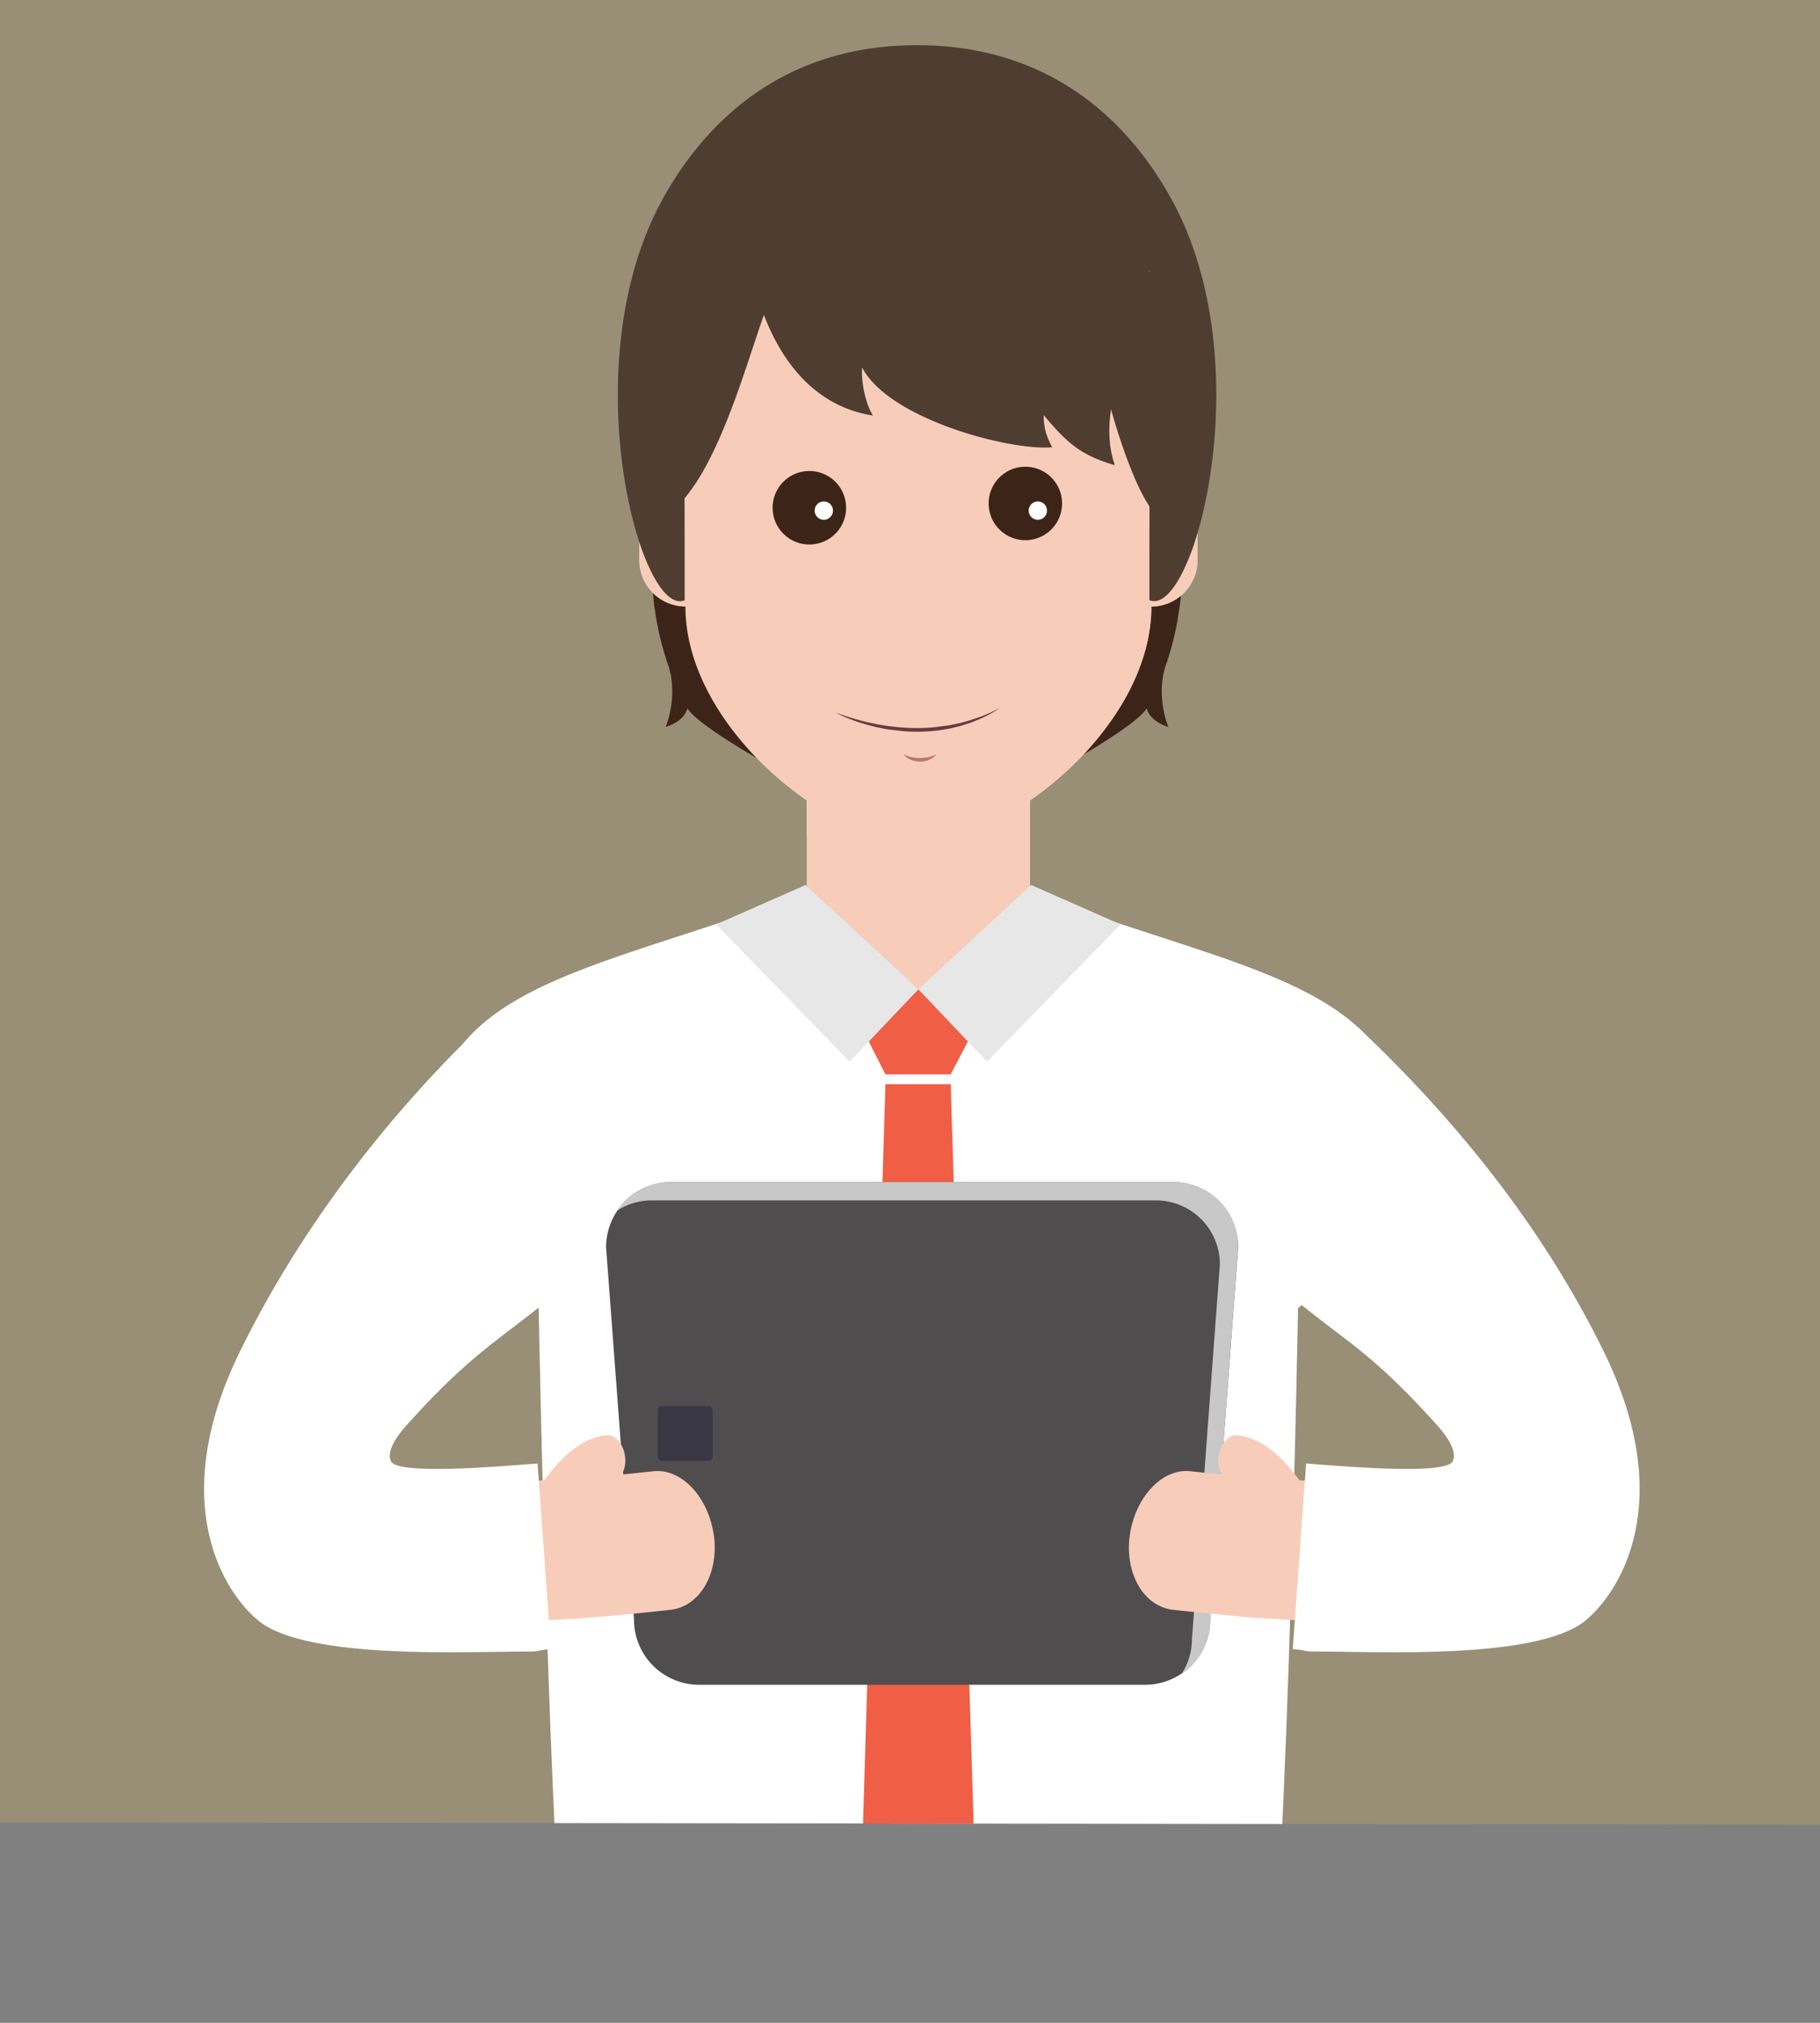 <svg xmlns="http://www.w3.org/2000/svg" xmlns:xlink="http://www.w3.org/1999/xlink" viewBox="0 0 999 1110.01"><rect x="0" y="0" width="999" height="1110.01" fill="#808080" stroke="none"/><defs><style>.cls-1{fill:#988f76;}.cls-2{isolation:isolate;}.cls-3{clip-path:url(#clip-path);}.cls-13,.cls-4,.cls-5{fill:#f7cdba;}.cls-10,.cls-13,.cls-5{mix-blend-mode:multiply;}.cls-6{fill:#fff;}.cls-7{fill:#f05e45;}.cls-8{fill:#e7e7e7;}.cls-9{fill:#504d4e;}.cls-10{fill:#c8c8c8;}.cls-11{fill:#393744;}.cls-12{fill:#3c2518;}.cls-13{opacity:0.8;}.cls-14{fill:#503d31;}.cls-15{fill:#6a3940;}.cls-16{fill:#bc776d;}</style><clipPath id="clip-path" transform="translate(-1)"><polygon class="cls-1" points="1000 1001.25 1 1000 1 0 1000 0 1000 1001.25"/></clipPath></defs><title>m4-square-avatar-1000x1000</title><g class="cls-2"><g id="m4"><polygon class="cls-1" points="999 1001.25 0 1000 0 0 999 0 999 1001.25"/><g class="cls-3"><g id="man"><polygon class="cls-4" points="584.53 498.43 565.42 489.62 565.42 428.9 442.83 428.9 442.83 489.62 423.65 497.9 428.76 670.1 442.83 670.1 442.83 696.5 565.42 696.5 565.42 670.1 579.42 670.1 584.53 498.43"/><polygon class="cls-5" points="565.39 435.07 565.39 484.46 442.81 458.72 442.81 435.07 565.39 435.07"/><path class="cls-6" d="M766.18,590.53c-22.47-49-85.56-61.09-176-92.2-3.22-1.12-6.49-2.25-9.76-3.42-0.05.15-.05,0.36-0.1,0.51-6,33.66-22.86,77.24-75.25,82.36-52.4-5.11-69.3-48.69-75.25-82.36-0.05-.15-0.05-0.36-0.1-0.51-3.27,1.17-6.54,2.3-9.76,3.42-90.41,31.11-153.49,43.21-176,92.2-28.16,62.41,52.71,127.29,52.71,127.29S304,1110,316.25,1110H694c12.21,0,19.51-392.19,19.51-392.19S794.33,652.94,766.18,590.53Z" transform="translate(-1)"/><polygon class="cls-7" points="533.59 567.01 521.83 589.55 486.01 589.55 474.58 567.01 504.09 542.89 533.59 567.01"/><path class="cls-8" d="M505.09,542.89l-37.7,39.69-73.33-75.32,49.09-21.62,15.13,14Z" transform="translate(-1)"/><path class="cls-8" d="M505.09,542.89l37.7,39.69,73.33-75.32L567,485.64l-15.13,14Z" transform="translate(-1)"/><polygon class="cls-7" points="521.83 594.93 536.4 1064.24 504.09 1099.97 471.77 1064.24 486.01 594.93 521.83 594.93"/><path class="cls-9" d="M629.54,924.49H384.76A35.76,35.76,0,0,1,349,888.73L333.68,684.42a35.76,35.76,0,0,1,35.76-35.76H644.86a35.76,35.76,0,0,1,35.76,35.76L665.29,888.73A35.76,35.76,0,0,1,629.54,924.49Z" transform="translate(-1)"/><path class="cls-10" d="M645.51,648.66H368.79a35.06,35.06,0,0,0-29.32,15.82,34.92,34.92,0,0,1,19.29-5.79H635.48a35.11,35.11,0,0,1,35.11,35.11L655.26,899.41a34.93,34.93,0,0,1-5.79,19.29,35.06,35.06,0,0,0,15.82-29.32l15.32-205.62A35.11,35.11,0,0,0,645.51,648.66Z" transform="translate(-1)"/><rect class="cls-11" x="361.11" y="771.53" width="30.09" height="30.09" rx="2.36" ry="2.36"/><path class="cls-4" d="M359.31,807.36s-24,2.68-42.71,4.06l-13.64.82-11.77.36-11.3,0-1.79,76.6,14.16,0.06,14.16-.43,15.91-1c21.45-1.6,47.14-4.52,47.14-4.52,16.5-2.16,26.65-21.38,23.15-42.16C389.09,820.19,374.14,805.43,359.31,807.36Z" transform="translate(-1)"/><path class="cls-4" d="M333.82,787.55c-12.67,1.43-22.5,10.41-29.9,19.35a119,119,0,0,0-12.41,18.33c-3,5.56-2.27,13.66,2,17.86s10.27,3,13.16-2.75c0.06-.12.93-1.78,2.45-4.23a86.19,86.19,0,0,1,6.33-8.92c5.33-6.58,12.5-13.25,21.17-14.24,5-.57,8.35-6.7,7.48-13.69S338.6,787,333.82,787.55Z" transform="translate(-1)"/><path class="cls-6" d="M289.53,906.25c-31.45,0-120.1,4.71-146.6-16.86-18.62-15.16-51.12-64.53-10.17-147.9,34-69.26,83.12-132,135.07-181.05L329.39,689c-48.21,45.51-59.86,42.6-105.17,93-13.72,15.26-8.26,20.46-7.92,20.74,7.25,5.91,51,2.62,79.76.31l7.36,101.86C293.93,905.7,299.44,906.25,289.53,906.25Z" transform="translate(-1)"/><path class="cls-4" d="M654.68,807.36s24,2.68,42.71,4.06L711,812.24l11.77,0.36,11.3,0,1.79,76.6-14.16.06-14.16-.43-15.91-1c-21.45-1.6-47.14-4.52-47.14-4.52-16.5-2.16-26.65-21.38-23.15-42.16C624.91,820.19,639.86,805.43,654.68,807.36Z" transform="translate(-1)"/><path class="cls-4" d="M680.18,787.55c12.67,1.43,22.5,10.41,29.9,19.35a118.91,118.91,0,0,1,12.41,18.33c3,5.56,2.27,13.66-2,17.86s-10.27,3-13.16-2.75c-0.06-.12-0.93-1.78-2.45-4.23a86.17,86.17,0,0,0-6.33-8.92c-5.33-6.58-12.5-13.25-21.17-14.24-5-.57-8.35-6.7-7.48-13.69S675.39,787,680.18,787.55Z" transform="translate(-1)"/><path class="cls-6" d="M724.47,906.25c31.45,0,120.1,4.71,146.6-16.86,18.62-15.16,51.12-64.53,10.17-147.9-34-69.26-82.46-128.34-134.41-177.37l-60.5,126.35C734.55,736,744.47,731.61,789.78,782c13.72,15.26,8.26,20.46,7.92,20.74-7.25,5.91-51,2.62-79.76.31l-7.36,101.86C720.07,905.7,714.56,906.25,724.47,906.25Z" transform="translate(-1)"/><g id="man-2" data-name="man"><path class="cls-12" d="M649.94,311.41c0,4.9-.2,9.76-0.66,14.56q-0.38,5-1.23,9.81a155.92,155.92,0,0,1-6.33,26.87l0.56-1.12c-5.31,11.6-4.24,26.26,0,37.39-5.72-1.89-10.27-5-11.9-10.22-7.66,14-106.14,66.86-126,66.86S386,402.64,378.4,388.69c-1.69,5.26-6.23,8.33-12,10.22,4.24-11.13,5.31-25.79,0-37.39l0.61,1.12a151.38,151.38,0,0,1-6.38-26.87A89.21,89.21,0,0,1,359.5,326a139.19,139.19,0,0,1-.71-14.61,161.24,161.24,0,0,1,3.42-33.2c0.77-3.93,1.74-7.82,2.81-11.6a155.88,155.88,0,0,1,11.65-29.32A150.88,150.88,0,0,1,397,207.16a146.69,146.69,0,0,1,22.07-20.84,16.64,16.64,0,0,1,1.89-1.43,140.26,140.26,0,0,1,20.18-12.62,138.54,138.54,0,0,1,126.37.05,145.7,145.7,0,0,1,44.13,34.84,150.91,150.91,0,0,1,20.38,30.14,155.89,155.89,0,0,1,11.65,29.32c1.12,3.88,2,7.71,2.81,11.6A161.24,161.24,0,0,1,649.94,311.41Z" transform="translate(-1)"/><path class="cls-4" d="M638.86,256L643,202.1c0-70.54-67.42-127.7-137.91-127.7S367.19,131.56,367.19,202.1L371.33,256a25,25,0,0,0-10.48,5.31,25.44,25.44,0,0,0-9,19.46v26.56a25.51,25.51,0,0,0,25.38,25.52c0,66.61,80,129.76,127.86,129.76S633,399.47,633,332.85a25.53,25.53,0,0,0,25.36-25.52V280.77A25.49,25.49,0,0,0,638.86,256Z" transform="translate(-1)"/><path class="cls-13" d="M638.86,256L643,202.1c0-70.54-67.42-127.7-137.91-127.7,0,0,0,191.55,0,191.55C486.45,305.57,474.43,363,474.43,363h30.65v99.6c47.86,0,127.88-63.14,127.88-129.75a25.53,25.53,0,0,0,25.36-25.52V280.77A25.49,25.49,0,0,0,638.86,256Z" transform="translate(-1)"/><circle class="cls-5" cx="446.34" cy="281.37" r="20.17" transform="translate(-10.55 15.74) rotate(-2)"/><circle class="cls-12" cx="446.34" cy="276.27" r="20.17" transform="matrix(1, -0.03, 0.03, 1, -10.37, 15.74)"/><circle class="cls-6" cx="453.19" cy="280.19" r="5.04" transform="translate(-10.5 15.99) rotate(-2)"/><circle class="cls-5" cx="563.82" cy="281.37" r="20.17" transform="translate(-10.47 19.84) rotate(-2)"/><circle class="cls-12" cx="563.82" cy="276.27" r="20.17" transform="translate(-10.3 19.84) rotate(-2)"/><circle class="cls-6" cx="570.67" cy="280.19" r="5.04" transform="translate(-10.43 20.09) rotate(-2)"/><path class="cls-14" d="M645.14,111.38c0-.05-0.05-0.05-0.05-0.1C621.74,67.71,578.53,24.8,504.36,24.8S387,67.71,363.64,111.28c0,0.05-.05.05-0.05,0.1C332,170.58,337.08,250,351.12,294.91a122.58,122.58,0,0,0,8.33,20.84,0.05,0.05,0,0,0,.05.05c5.62,10.52,11.75,15.83,17.16,13.64,0.05,0,.1-0.05.15-0.05V307l-0.05-33.51a113.14,113.14,0,0,0,11.39-17.11c13.69-25,23.55-58.84,31-80.25,0.36-1.12.77-2.2,1.12-3.27l0.77,1.84c11.08,27.68,30.09,48.78,59.1,53.33-4.09-6.64-6.54-18.59-5.93-26.36,5.26,10,16.65,18.49,30.19,25.28,25.8,13,59.51,19.82,74.07,18.49-1.23-3.17-4.6-7.66-4.6-17.67,12.67,15.12,20.43,22.17,39.08,27.48-2.86-8-4-18.34-2.09-30.65A325.45,325.45,0,0,0,621.23,256V256c3.17,8.12,6.9,16.19,10.73,21.91l-0.05,29v22.42c0.05,0,.1.05,0.15,0.05,5.41,2.2,11.54-3.12,17.16-13.64a0.05,0.05,0,0,0,.05-0.05,122.52,122.52,0,0,0,8.33-20.84C671.65,250,676.75,170.58,645.14,111.38Zm-13.08,37.24v0.87a6.23,6.23,0,0,0-.36-0.87h0.36Z" transform="translate(-1)"/></g></g></g><path class="cls-15" d="M459.62,391s1.4,0.47,3.82,1.33c0.61,0.21,1.27.47,2,.7l2.39,0.73,2.72,0.83,3,0.8c1.06,0.27,2.16.6,3.31,0.84l3.57,0.78c1.22,0.29,2.49.5,3.79,0.71s2.62,0.48,4,.65l4.13,0.5c0.7,0.09,1.4.17,2.11,0.2l2.13,0.16c2.85,0.28,5.77.23,8.68,0.29,2.91-.1,5.82-0.13,8.66-0.47s5.63-.71,8.34-1.08l3.93-.83c0.64-.14,1.28-0.25,1.91-0.4l1.83-.51,3.52-1,3.23-1.1c1-.37,2-0.67,3-1l2.63-1.08,2.31-1,1.9-.94c2.3-1.14,3.64-1.76,3.64-1.76s-1.24.78-3.45,2.11l-1.84,1.09-2.25,1.13L540.08,394c-0.9.46-1.91,0.8-2.93,1.23l-3.21,1.29-3.53,1.13-1.85.59c-0.63.18-1.27,0.32-1.92,0.49l-4,1c-2.74.43-5.56,1.07-8.48,1.27-2.9.37-5.87,0.43-8.84,0.55-3-.07-5.94-0.05-8.84-0.36s-5.75-.65-8.5-1c-1.37-.22-2.7-0.51-4-0.78s-2.59-.52-3.81-0.87l-3.58-.94c-1.15-.31-2.24-0.71-3.3-1s-2.07-.66-3-1l-2.67-1-2.34-.92c-0.72-.29-1.36-0.6-2-0.85C461,391.68,459.62,391,459.62,391Z" transform="translate(-1)"/><path class="cls-16" d="M497,414.07s0.3,0.1.79,0.3c0.24,0.11.56,0.21,0.89,0.33s0.71,0.24,1.14.36,0.88,0.23,1.35.35,1,0.17,1.51.29,1.07,0.14,1.63.17,1.12,0,1.68.07,1.13,0,1.68-.08,1.1-.11,1.62-0.18,1-.17,1.51-0.3,0.94-.22,1.35-0.36,0.8-.25,1.14-0.37,0.65-.22.89-0.33c0.49-.2.79-0.3,0.79-0.3s-0.19.24-.57,0.63a5.45,5.45,0,0,1-.73.66,6.85,6.85,0,0,1-1,.75,8.58,8.58,0,0,1-1.34.73,11.41,11.41,0,0,1-1.6.61,13.44,13.44,0,0,1-1.8.39,12.2,12.2,0,0,1-3.79,0,13.8,13.8,0,0,1-1.8-.38,11.55,11.55,0,0,1-1.61-.6,8.65,8.65,0,0,1-1.35-.72,7,7,0,0,1-1.05-.75,5.22,5.22,0,0,1-.73-0.65C497.19,414.31,497,414.07,497,414.07Z" transform="translate(-1)"/></g></g></svg>